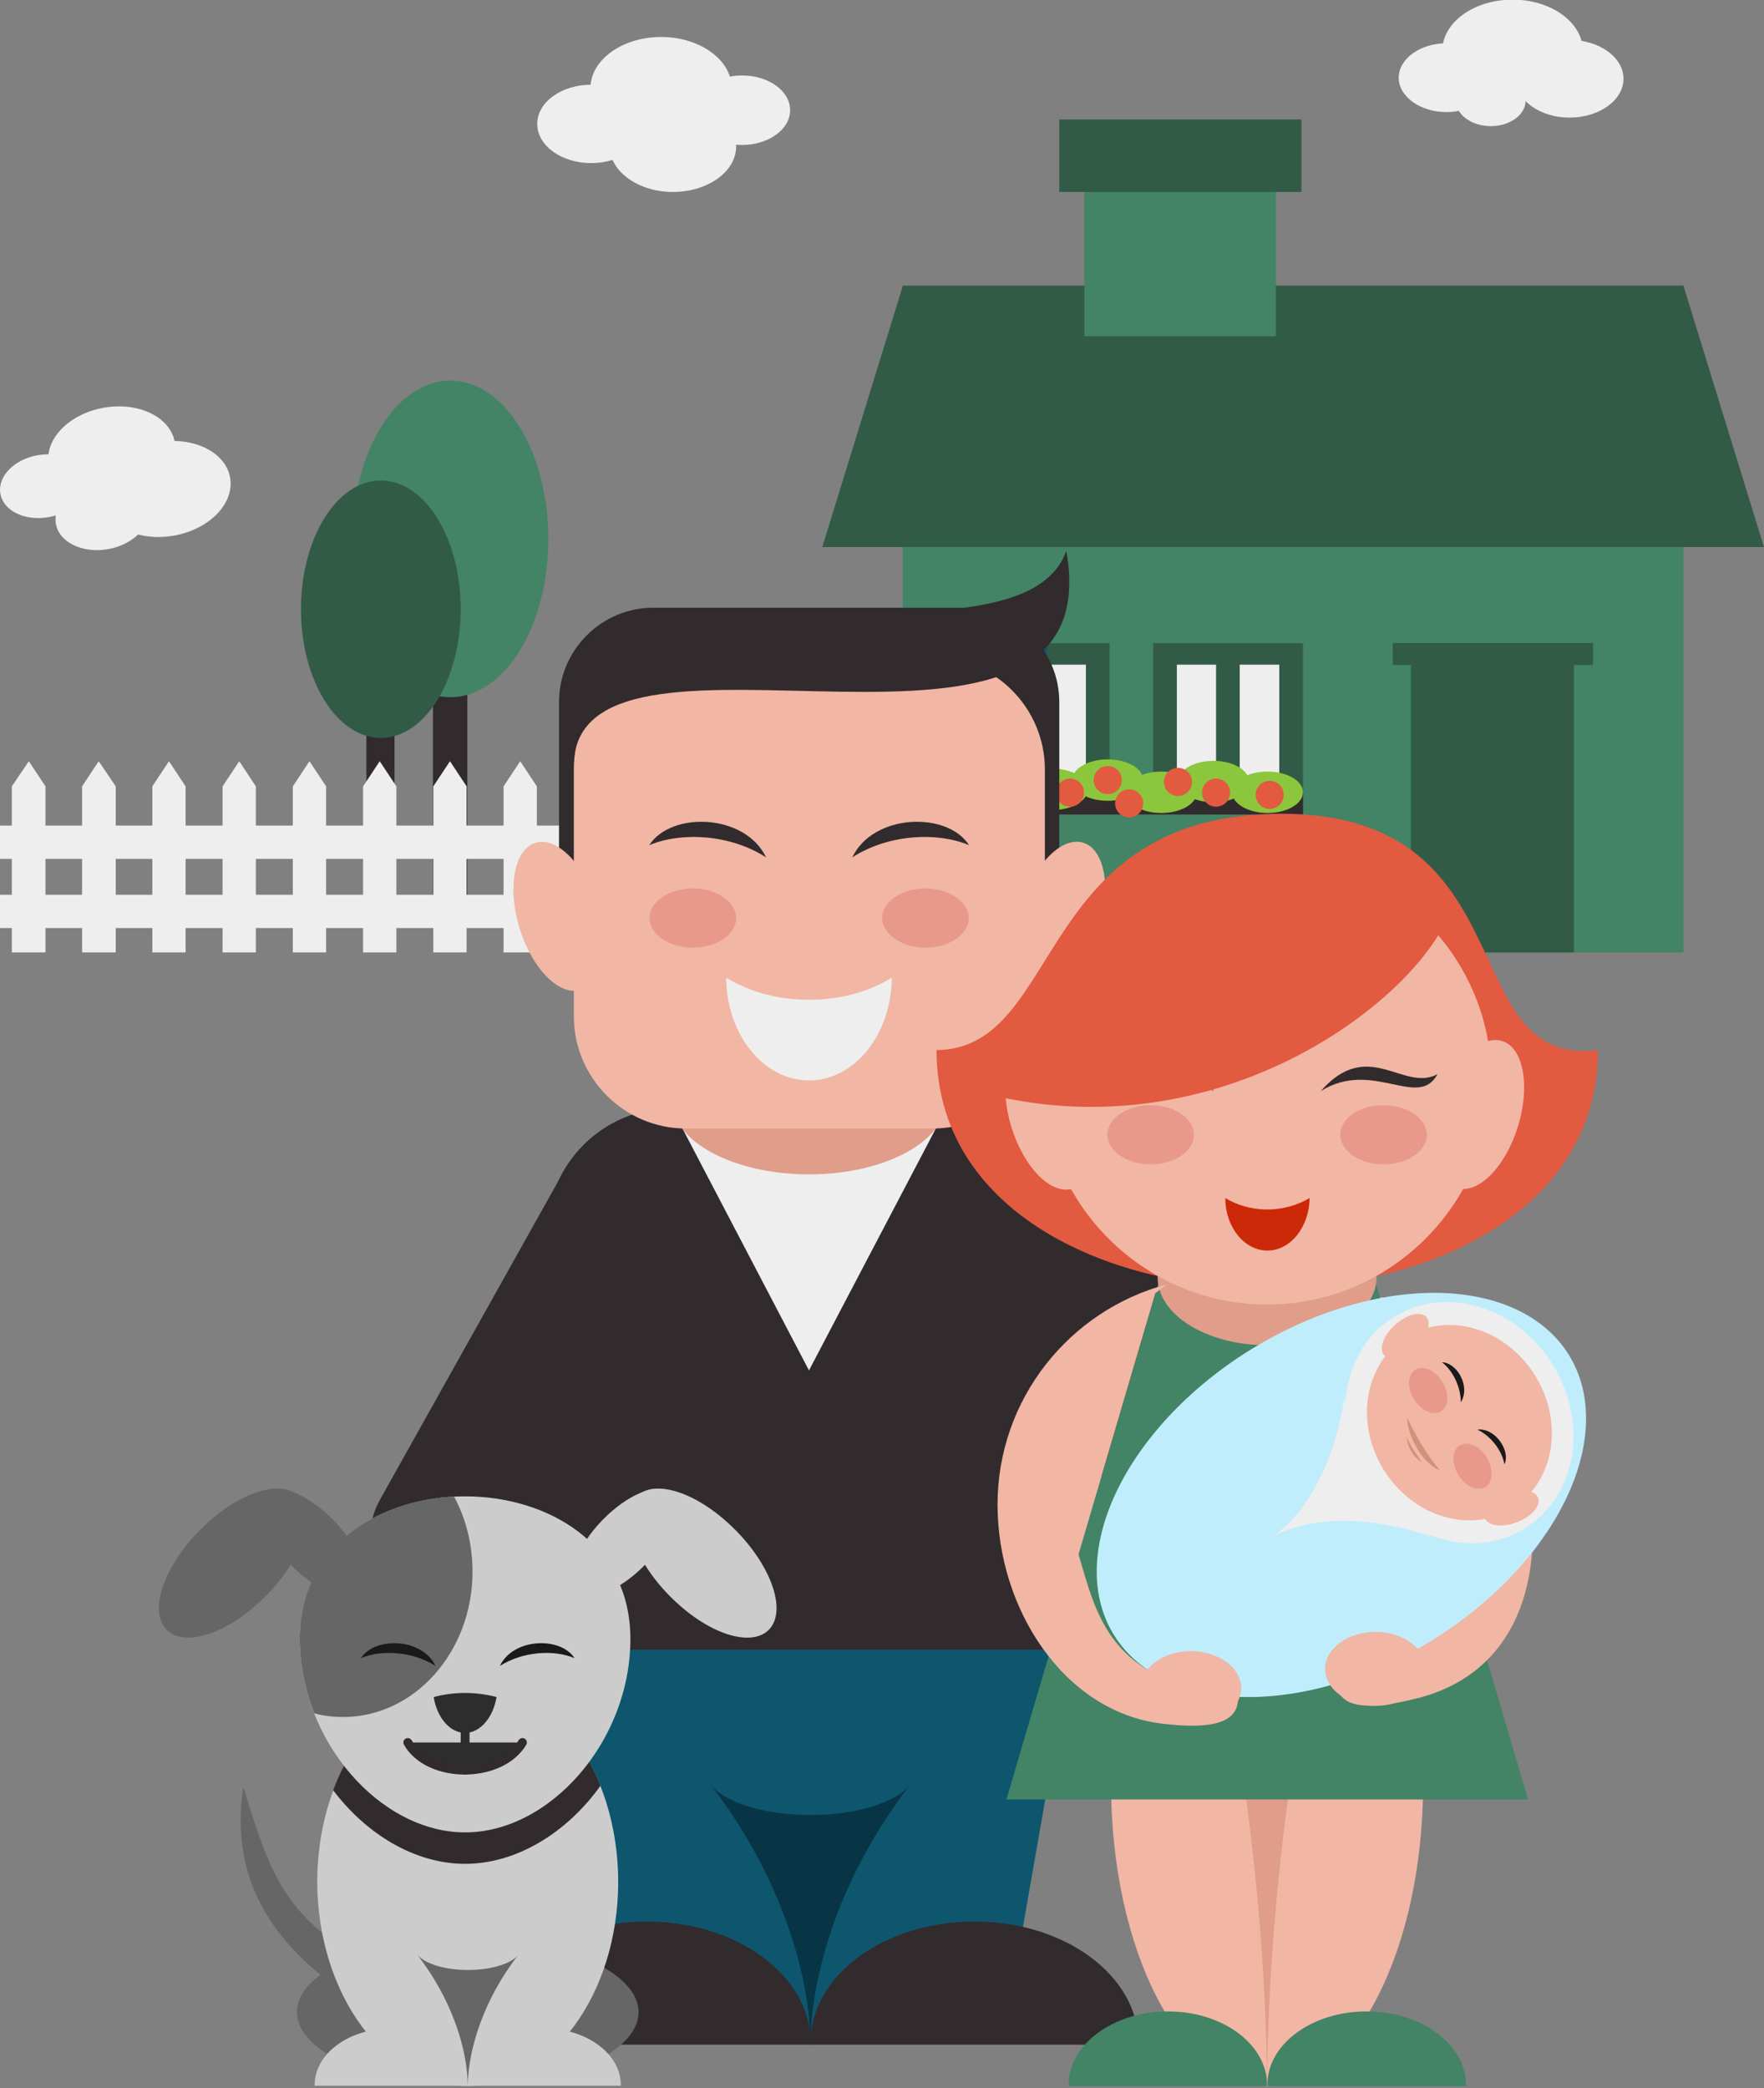 <?xml version="1.0" encoding="utf-8"?>
<!-- Generator: Adobe Illustrator 19.0.1, SVG Export Plug-In . SVG Version: 6.00 Build 0)  -->
<svg version="1.1" xmlns="http://www.w3.org/2000/svg" xmlns:xlink="http://www.w3.org/1999/xlink" x="0px" y="0px"
	 viewBox="0 0 477.1 564.5" style="enable-background:new 0 0 477.1 564.5;" xml:space="preserve">
<rect x="0" y="0" width="477.1" height="564.5" fill="#808080" stroke="none"/>
<style type="text/css">
	.st0{fill-rule:evenodd;clip-rule:evenodd;fill:#312B2E;}
	.st1{fill-rule:evenodd;clip-rule:evenodd;fill:#428465;}
	.st2{fill-rule:evenodd;clip-rule:evenodd;fill:#325B47;}
	.st3{fill-rule:evenodd;clip-rule:evenodd;fill:#EEEEEE;}
	.st4{fill-rule:evenodd;clip-rule:evenodd;fill:#0E566E;}
	.st5{fill-rule:evenodd;clip-rule:evenodd;fill:#8CC63C;}
	.st6{fill-rule:evenodd;clip-rule:evenodd;fill:#E25A40;}
	.st7{fill-rule:evenodd;clip-rule:evenodd;fill:#86DBF7;}
	.st8{fill:#FFFFFF;}
	.st9{fill-rule:evenodd;clip-rule:evenodd;fill:#E09D89;}
	.st10{fill-rule:evenodd;clip-rule:evenodd;fill:#F1B6A4;}
	.st11{fill-rule:evenodd;clip-rule:evenodd;fill:#E8998B;}
	.st12{fill-rule:evenodd;clip-rule:evenodd;fill:#1A1A1A;}
	.st13{fill-rule:evenodd;clip-rule:evenodd;fill:#CC2908;}
	.st14{fill-rule:evenodd;clip-rule:evenodd;fill:#666666;}
	.st15{fill-rule:evenodd;clip-rule:evenodd;fill:#CCCCCC;}
	
		.st16{fill-rule:evenodd;clip-rule:evenodd;fill:#2D2D2D;stroke:#312B2E;stroke-width:2.4;stroke-linecap:round;stroke-linejoin:round;stroke-miterlimit:22.926;}
	.st17{fill-rule:evenodd;clip-rule:evenodd;fill:#2D2D2D;}
	.st18{fill-rule:evenodd;clip-rule:evenodd;fill:#073545;}
	.st19{fill-rule:evenodd;clip-rule:evenodd;fill:#C0EDFC;}
	.st20{fill-rule:evenodd;clip-rule:evenodd;fill:#D1917D;}
</style>
<g id="Background">
</g>
<g id="Objects">
	<g>
		<path class="st0" d="M126.4,176h-9.3v70.3c3.3,2.4,6.4,2.6,9.3,0V176z"/>
		<ellipse class="st1" cx="121.8" cy="145.7" rx="26.5" ry="42.8"/>
	</g>
	<g>
		<path class="st0" d="M106.7,189.4h-7.6v57.3c2.7,1.9,5.2,2.1,7.6,0V189.4z"/>
		<ellipse class="st2" cx="103" cy="164.7" rx="21.6" ry="34.8"/>
	</g>
	<g>
		<rect x="244.2" y="130.7" class="st1" width="211.1" height="126.8"/>
		<polygon class="st2" points="455.3,77.2 244.2,77.2 222.4,147.9 477.1,147.9 		"/>
		<rect x="311.9" y="173.9" class="st2" width="40.5" height="46.2"/>
		<rect x="318.3" y="179.7" class="st3" width="27.7" height="34.5"/>
		<rect x="328.9" y="173.9" class="st2" width="6.4" height="46.2"/>
		<rect x="259.6" y="173.9" class="st2" width="40.5" height="46.2"/>
		<rect x="266" y="179.7" class="st3" width="27.7" height="34.5"/>
		<rect x="276.7" y="173.9" class="st4" width="6.4" height="46.2"/>
		<rect x="258.4" y="214.3" class="st0" width="94" height="5.9"/>
		<path class="st5" d="M314.1,219.8c5.3,0,9.6-2.5,9.6-5.6c0-3.1-4.3-5.6-9.6-5.6c-5.3,0-9.6,2.5-9.6,5.6
			C304.5,217.3,308.8,219.8,314.1,219.8z"/>
		<path class="st5" d="M328.2,216.9c5.3,0,9.6-2.5,9.6-5.6c0-3.1-4.3-5.6-9.6-5.6c-5.3,0-9.6,2.5-9.6,5.6
			C318.6,214.4,322.9,216.9,328.2,216.9z"/>
		<path class="st5" d="M342.8,219.8c5.3,0,9.6-2.5,9.6-5.6c0-3.1-4.3-5.6-9.6-5.6c-5.3,0-9.6,2.5-9.6,5.6
			C333.3,217.3,337.6,219.8,342.8,219.8z"/>
		<path class="st5" d="M284.6,219c5.3,0,9.6-2.5,9.6-5.6c0-3.1-4.3-5.6-9.6-5.6c-5.3,0-9.6,2.5-9.6,5.6
			C275,216.5,279.3,219,284.6,219z"/>
		<path class="st5" d="M267.9,217.4c5.3,0,9.6-2.5,9.6-5.6c0-3.1-4.3-5.6-9.6-5.6s-9.6,2.5-9.6,5.6
			C258.3,214.9,262.6,217.4,267.9,217.4z"/>
		<rect x="381.6" y="176.7" class="st2" width="44.1" height="80.8"/>
		<rect x="376.7" y="173.9" class="st4" width="54.1" height="4.9"/>
		<rect x="293.3" y="51.9" class="st1" width="51.8" height="39"/>
		<rect x="286.5" y="32.3" class="st2" width="65.5" height="19.6"/>
		<rect x="376.7" y="173.9" class="st2" width="54.1" height="5.9"/>
		<path class="st5" d="M299.6,216.5c5.3,0,9.6-2.5,9.6-5.6c0-3.1-4.3-5.6-9.6-5.6c-5.3,0-9.6,2.5-9.6,5.6
			C290,214,294.3,216.5,299.6,216.5z"/>
		<path class="st6" d="M343.4,218.7c2.1,0,3.8-1.7,3.8-3.8c0-2.1-1.7-3.8-3.8-3.8c-2.1,0-3.8,1.7-3.8,3.8
			C339.6,216.9,341.3,218.7,343.4,218.7z"/>
		<path class="st6" d="M328.9,218.1c2.1,0,3.8-1.7,3.8-3.8c0-2.1-1.7-3.8-3.8-3.8c-2.1,0-3.8,1.7-3.8,3.8
			C325.1,216.4,326.8,218.1,328.9,218.1z"/>
		<path class="st6" d="M318.6,215.2c2.1,0,3.8-1.7,3.8-3.8c0-2.1-1.7-3.8-3.8-3.8c-2.1,0-3.8,1.7-3.8,3.8
			C314.8,213.5,316.5,215.2,318.6,215.2z"/>
		<path class="st6" d="M305.4,221c2.1,0,3.8-1.7,3.8-3.8c0-2.1-1.7-3.8-3.8-3.8c-2.1,0-3.8,1.7-3.8,3.8
			C301.6,219.3,303.3,221,305.4,221z"/>
		<path class="st6" d="M299.6,214.7c2.1,0,3.8-1.7,3.8-3.8c0-2.1-1.7-3.8-3.8-3.8c-2.1,0-3.8,1.7-3.8,3.8
			C295.8,213,297.5,214.7,299.6,214.7z"/>
		<path class="st6" d="M289.4,218.1c2.1,0,3.8-1.7,3.8-3.8c0-2.1-1.7-3.8-3.8-3.8c-2.1,0-3.8,1.7-3.8,3.8
			C285.6,216.4,287.3,218.1,289.4,218.1z"/>
		<path class="st6" d="M278.8,221.7c2.1,0,3.8-1.7,3.8-3.8c0-2.1-1.7-3.8-3.8-3.8c-2.1,0-3.8,1.7-3.8,3.8
			C275,220,276.7,221.7,278.8,221.7z"/>
		<path class="st6" d="M267.9,215.6c2.1,0,3.8-1.7,3.8-3.8c0-2.1-1.7-3.8-3.8-3.8c-2.1,0-3.8,1.7-3.8,3.8
			C264.1,213.9,265.8,215.6,267.9,215.6z"/>
	</g>
	<g>
		<polygon class="st3" points="69.2,257.5 60.2,257.5 60.2,212.6 64.7,205.8 69.2,212.6 		"/>
		<polygon class="st3" points="50.2,257.5 41.2,257.5 41.2,212.6 45.7,205.8 50.2,212.6 		"/>
		<polygon class="st3" points="31.3,257.5 22.2,257.5 22.2,212.6 26.7,205.8 31.3,212.6 		"/>
		<polygon class="st3" points="12.3,257.5 3.2,257.5 3.2,212.6 7.8,205.8 12.3,212.6 		"/>
		<polygon class="st3" points="126.2,257.5 117.2,257.5 117.2,212.6 121.7,205.8 126.2,212.6 		"/>
		<polygon class="st3" points="107.2,257.5 98.2,257.5 98.2,212.6 102.7,205.8 107.2,212.6 		"/>
		<polygon class="st3" points="88.2,257.5 79.2,257.5 79.2,212.6 83.7,205.8 88.2,212.6 		"/>
		<polygon class="st7" points="183.2,257.5 174.2,257.5 174.2,212.6 178.7,205.8 183.2,212.6 		"/>
		<polygon class="st7" points="164.2,257.5 155.2,257.5 155.2,212.6 159.7,205.8 164.2,212.6 		"/>
		<polygon class="st3" points="145.2,257.5 136.2,257.5 136.2,212.6 140.7,205.8 145.2,212.6 		"/>
		<polygon class="st7" points="240.2,257.5 231.2,257.5 231.2,212.6 235.7,205.8 240.2,212.6 		"/>
		<polygon class="st7" points="221.2,257.5 212.2,257.5 212.2,212.6 216.7,205.8 221.2,212.6 		"/>
		<polygon class="st7" points="202.2,257.5 193.2,257.5 193.2,212.6 197.7,205.8 202.2,212.6 		"/>
		<g>
			<rect x="0" y="241.9" class="st3" width="245.9" height="9"/>
			<rect x="0" y="223.2" class="st3" width="245.9" height="9"/>
		</g>
	</g>
	<g>
		<path class="st8" d="M122.4,628.1v-0.3c-0.3,0.4-0.7,0.7-1,1c-0.3,0.3-0.7,0.4-1.1,0.6c-0.2,0.1-0.3,0.1-0.5,0.1v-1.9
			c0.5,0,0.9-0.1,1.2-0.4c0.4-0.2,0.7-0.6,0.9-1.1c0.2-0.5,0.3-1.1,0.3-1.8c0-0.7-0.1-1.3-0.3-1.8c-0.2-0.5-0.5-0.9-0.9-1.1
			c-0.4-0.3-0.8-0.4-1.2-0.4v-1.9c0.4,0.1,0.8,0.2,1.1,0.3c0.5,0.3,1,0.7,1.5,1.2v-3.8c0-0.5,0.1-0.9,0.3-1.2
			c0.2-0.3,0.5-0.4,0.9-0.4c0.4,0,0.7,0.1,0.9,0.4c0.2,0.3,0.3,0.6,0.3,1.1v11.4c0,0.5-0.1,0.9-0.3,1.1c-0.2,0.2-0.5,0.4-0.9,0.4
			c-0.4,0-0.6-0.1-0.9-0.4C122.5,628.9,122.4,628.6,122.4,628.1z M119.7,629.5c-0.3,0-0.5,0.1-0.8,0.1c-0.6,0-1.2-0.1-1.7-0.4
			c-0.5-0.3-1-0.6-1.4-1.1c-0.4-0.5-0.7-1.1-0.9-1.7c-0.2-0.7-0.3-1.4-0.3-2.1c0-1.6,0.4-2.9,1.2-3.8c0.8-0.9,1.8-1.4,3.1-1.4
			c0.3,0,0.5,0,0.8,0.1v1.9h0c-0.5,0-0.9,0.1-1.3,0.4c-0.4,0.3-0.7,0.7-0.9,1.2c-0.2,0.5-0.3,1.1-0.3,1.8l0,0c0,0.7,0.1,1.3,0.3,1.8
			c0.2,0.5,0.5,0.9,0.9,1.1c0.4,0.3,0.8,0.4,1.2,0.4h0V629.5z"/>
		<path class="st8" d="M133.8,624.9h-2.7v-1.5h2.4c-0.1-0.9-0.3-1.5-0.7-2c-0.4-0.4-1-0.7-1.6-0.7V619h0.1c1,0,1.9,0.2,2.6,0.6
			c0.7,0.4,1.3,1,1.6,1.7c0.4,0.7,0.5,1.4,0.5,2.1c0,0.7-0.2,1.1-0.6,1.3C135,624.8,134.5,624.9,133.8,624.9L133.8,624.9z
			 M131.1,627.8c0.1,0,0.1,0,0.2,0c0.3,0,0.6,0,0.9-0.1c0.3-0.1,0.5-0.2,0.7-0.3c0.2-0.2,0.5-0.3,0.7-0.5c0.2-0.2,0.5-0.4,0.8-0.7
			c0.1-0.1,0.3-0.2,0.6-0.2c0.3,0,0.5,0.1,0.6,0.2c0.2,0.1,0.2,0.4,0.2,0.6c0,0.2-0.1,0.5-0.3,0.8c-0.2,0.3-0.5,0.6-0.8,0.9
			c-0.4,0.3-0.8,0.5-1.4,0.7c-0.6,0.2-1.2,0.3-1.9,0.3c-0.1,0-0.2,0-0.3,0V627.8z M131.1,624.9h-2.4c0,0.6,0.1,1.1,0.4,1.6
			c0.2,0.5,0.5,0.8,0.9,1c0.3,0.2,0.7,0.3,1.1,0.3v1.7c-1.5-0.1-2.7-0.5-3.6-1.4c-0.9-0.9-1.4-2.2-1.4-3.9c0-0.8,0.1-1.5,0.3-2.1
			c0.2-0.7,0.6-1.2,1-1.7c0.4-0.5,1-0.8,1.6-1.1c0.6-0.2,1.3-0.4,2-0.4v1.8h0c-0.6,0-1.2,0.2-1.6,0.7c-0.4,0.4-0.7,1.1-0.8,2l0,0
			h2.4V624.9z"/>
		<path class="st8" d="M145.6,626.2c0,0.7-0.2,1.3-0.5,1.8c-0.3,0.5-0.9,0.9-1.5,1.2c-0.7,0.3-1.5,0.4-2.5,0.4
			c-0.9,0-1.7-0.1-2.4-0.4c-0.7-0.3-1.2-0.6-1.5-1.1c-0.3-0.4-0.5-0.9-0.5-1.3c0-0.3,0.1-0.5,0.3-0.7c0.2-0.2,0.5-0.3,0.8-0.3
			c0.3,0,0.5,0.1,0.6,0.2c0.1,0.1,0.3,0.3,0.4,0.6c0.3,0.5,0.6,0.8,1,1c0.4,0.2,0.9,0.3,1.5,0.3c0.5,0,0.9-0.1,1.3-0.3
			c0.3-0.2,0.5-0.5,0.5-0.8c0-0.5-0.2-0.8-0.5-1c-0.3-0.2-0.9-0.4-1.7-0.6c-0.9-0.2-1.6-0.5-2.2-0.7c-0.6-0.2-1-0.6-1.3-1
			c-0.3-0.4-0.5-0.9-0.5-1.5c0-0.5,0.2-1,0.5-1.5c0.3-0.5,0.8-0.8,1.4-1.1c0.6-0.3,1.3-0.4,2.2-0.4c0.7,0,1.3,0.1,1.8,0.2
			c0.5,0.1,1,0.3,1.3,0.6c0.4,0.2,0.6,0.5,0.8,0.8c0.2,0.3,0.3,0.6,0.3,0.8c0,0.3-0.1,0.5-0.3,0.7c-0.2,0.2-0.5,0.3-0.9,0.3
			c-0.3,0-0.5-0.1-0.7-0.2c-0.2-0.2-0.4-0.4-0.6-0.7c-0.2-0.3-0.4-0.5-0.7-0.6c-0.3-0.2-0.6-0.2-1.1-0.2c-0.5,0-0.9,0.1-1.2,0.3
			c-0.3,0.2-0.5,0.4-0.5,0.7c0,0.3,0.1,0.5,0.3,0.7c0.2,0.2,0.5,0.3,0.9,0.4c0.4,0.1,0.9,0.3,1.6,0.4c0.8,0.2,1.5,0.4,2,0.7
			c0.5,0.3,0.9,0.6,1.2,1C145.5,625.3,145.6,625.7,145.6,626.2z"/>
		<path class="st8" d="M148.3,617.8c-0.4,0-0.7-0.1-0.9-0.3c-0.3-0.2-0.4-0.5-0.4-0.9c0-0.4,0.1-0.7,0.4-0.9
			c0.3-0.2,0.6-0.4,0.9-0.4c0.3,0,0.6,0.1,0.9,0.3c0.3,0.2,0.4,0.5,0.4,0.9c0,0.4-0.1,0.7-0.4,0.9
			C148.9,617.7,148.6,617.8,148.3,617.8L148.3,617.8z M149.5,620.5L149.5,620.5v7.5c0,0.5-0.1,0.9-0.4,1.2c-0.2,0.3-0.6,0.4-0.9,0.4
			c-0.4,0-0.7-0.1-0.9-0.4c-0.2-0.3-0.4-0.7-0.4-1.2v-7.4c0-0.5,0.1-0.9,0.4-1.2c0.2-0.3,0.5-0.4,0.9-0.4c0.4,0,0.7,0.1,0.9,0.4
			C149.4,619.7,149.5,620,149.5,620.5z"/>
		<path class="st8" d="M160.9,620.9v7.5c0,0.9-0.1,1.6-0.3,2.2c-0.2,0.6-0.5,1.1-0.9,1.5c-0.4,0.4-0.9,0.7-1.6,0.9
			c-0.6,0.2-1.4,0.3-2.3,0.3v-1.8c0.6,0,1-0.1,1.3-0.3c0.4-0.2,0.6-0.4,0.8-0.8c0.1-0.3,0.2-0.7,0.3-1.1c0-0.4,0-1,0.1-1.8
			c-0.4,0.6-0.9,1-1.4,1.3c-0.3,0.2-0.7,0.3-1.1,0.4v-1.9c0.4,0,0.8-0.1,1.2-0.3c0.4-0.2,0.7-0.6,0.9-1c0.2-0.5,0.4-1,0.4-1.7
			c0-1.1-0.2-1.9-0.7-2.5c-0.5-0.6-1.1-0.9-1.8-0.9v-1.9c0.4,0.1,0.8,0.2,1.1,0.4c0.5,0.3,1,0.7,1.5,1.3v-0.4c0-0.5,0.1-0.8,0.3-1
			c0.2-0.2,0.5-0.4,0.9-0.4c0.5,0,0.8,0.2,1,0.5C160.8,619.8,160.9,620.3,160.9,620.9z M155.9,633.4l-0.2,0c-0.9,0-1.7-0.1-2.4-0.4
			c-0.7-0.3-1.2-0.6-1.6-1c-0.4-0.4-0.6-0.8-0.6-1.2c0-0.3,0.1-0.6,0.3-0.8c0.2-0.2,0.5-0.3,0.8-0.3c0.4,0,0.7,0.2,1,0.5
			c0.1,0.2,0.3,0.3,0.4,0.5c0.1,0.2,0.3,0.3,0.5,0.4c0.2,0.1,0.4,0.2,0.7,0.3c0.3,0.1,0.5,0.1,0.9,0.1c0.1,0,0.1,0,0.2,0V633.4
			L155.9,633.4z M155.9,629.3c-0.3,0-0.5,0.1-0.8,0.1c-0.9,0-1.6-0.2-2.3-0.7c-0.6-0.4-1.1-1.1-1.5-1.9c-0.3-0.8-0.5-1.7-0.5-2.8
			c0-0.8,0.1-1.5,0.3-2.1c0.2-0.6,0.5-1.2,0.9-1.6c0.4-0.4,0.8-0.8,1.4-1c0.5-0.2,1.1-0.3,1.7-0.3c0.3,0,0.6,0,0.8,0.1v1.9l0,0
			c-0.7,0-1.3,0.3-1.8,0.8c-0.4,0.6-0.7,1.4-0.7,2.4l0,0c0,1.1,0.2,1.8,0.7,2.4c0.5,0.5,1.1,0.8,1.8,0.8h0V629.3z"/>
		<path class="st8" d="M165,620.5v0.3c0.5-0.6,1-1,1.5-1.3c0.5-0.3,1.2-0.4,1.9-0.4c0.7,0,1.3,0.1,1.8,0.4c0.5,0.3,0.9,0.7,1.2,1.3
			c0.2,0.3,0.3,0.7,0.3,1c0.1,0.4,0.1,0.8,0.1,1.4v4.8c0,0.5-0.1,0.9-0.4,1.2c-0.2,0.3-0.5,0.4-0.9,0.4c-0.4,0-0.7-0.1-0.9-0.4
			c-0.2-0.3-0.4-0.7-0.4-1.2v-4.3c0-0.9-0.1-1.5-0.4-2c-0.2-0.5-0.7-0.7-1.4-0.7c-0.5,0-0.9,0.1-1.3,0.4c-0.4,0.3-0.7,0.7-0.8,1.1
			c-0.1,0.4-0.2,1.1-0.2,2.2v3.3c0,0.5-0.1,0.9-0.4,1.2c-0.2,0.3-0.6,0.4-0.9,0.4c-0.4,0-0.7-0.1-0.9-0.4c-0.2-0.3-0.4-0.7-0.4-1.2
			v-7.5c0-0.5,0.1-0.9,0.3-1.1c0.2-0.2,0.5-0.4,0.9-0.4c0.2,0,0.4,0.1,0.6,0.2c0.2,0.1,0.3,0.3,0.4,0.5
			C165,619.9,165,620.1,165,620.5z"/>
		<path class="st8" d="M180.8,624.9h-2.7v-1.5h2.4c-0.1-0.9-0.3-1.5-0.7-2c-0.4-0.4-1-0.7-1.6-0.7V619h0.1c1,0,1.9,0.2,2.6,0.6
			c0.7,0.4,1.3,1,1.6,1.7c0.4,0.7,0.5,1.4,0.5,2.1c0,0.7-0.2,1.1-0.6,1.3C182,624.8,181.5,624.9,180.8,624.9L180.8,624.9z
			 M178.1,627.8c0.1,0,0.1,0,0.2,0c0.3,0,0.6,0,0.9-0.1c0.3-0.1,0.5-0.2,0.7-0.3c0.2-0.2,0.5-0.3,0.7-0.5c0.2-0.2,0.5-0.4,0.8-0.7
			c0.1-0.1,0.3-0.2,0.6-0.2c0.3,0,0.5,0.1,0.6,0.2c0.2,0.1,0.2,0.4,0.2,0.6c0,0.2-0.1,0.5-0.3,0.8c-0.2,0.3-0.5,0.6-0.8,0.9
			c-0.4,0.3-0.8,0.5-1.4,0.7c-0.6,0.2-1.2,0.3-1.9,0.3c-0.1,0-0.2,0-0.3,0V627.8z M178.1,624.9h-2.4c0,0.6,0.1,1.1,0.4,1.6
			c0.2,0.5,0.5,0.8,0.9,1c0.3,0.2,0.7,0.3,1.1,0.3v1.7c-1.5-0.1-2.7-0.5-3.6-1.4c-0.9-0.9-1.4-2.2-1.4-3.9c0-0.8,0.1-1.5,0.3-2.1
			c0.2-0.7,0.6-1.2,1-1.7c0.4-0.5,1-0.8,1.6-1.1c0.6-0.2,1.3-0.4,2-0.4v1.8h0c-0.6,0-1.2,0.2-1.6,0.7c-0.4,0.4-0.7,1.1-0.8,2l0,0
			h2.4V624.9z"/>
		<path class="st8" d="M191.4,628.1v-0.3c-0.3,0.4-0.7,0.7-1,1c-0.3,0.3-0.7,0.4-1.1,0.6c-0.2,0.1-0.3,0.1-0.5,0.1v-1.9
			c0.5,0,0.9-0.1,1.2-0.4c0.4-0.2,0.7-0.6,0.9-1.1c0.2-0.5,0.3-1.1,0.3-1.8c0-0.7-0.1-1.3-0.3-1.8c-0.2-0.5-0.5-0.9-0.9-1.1
			c-0.4-0.3-0.8-0.4-1.2-0.4v-1.9c0.4,0.1,0.8,0.2,1.1,0.3c0.5,0.3,1,0.7,1.5,1.2v-3.8c0-0.5,0.1-0.9,0.3-1.2
			c0.2-0.3,0.5-0.4,0.9-0.4c0.4,0,0.7,0.1,0.9,0.4c0.2,0.3,0.3,0.6,0.3,1.1v11.4c0,0.5-0.1,0.9-0.3,1.1c-0.2,0.2-0.5,0.4-0.9,0.4
			c-0.4,0-0.6-0.1-0.9-0.4C191.5,628.9,191.4,628.6,191.4,628.1z M188.7,629.5c-0.3,0-0.5,0.1-0.8,0.1c-0.6,0-1.2-0.1-1.7-0.4
			c-0.5-0.3-1-0.6-1.4-1.1c-0.4-0.5-0.7-1.1-0.9-1.7c-0.2-0.7-0.3-1.4-0.3-2.1c0-1.6,0.4-2.9,1.2-3.8c0.8-0.9,1.8-1.4,3.1-1.4
			c0.3,0,0.5,0,0.8,0.1v1.9h0c-0.5,0-0.9,0.1-1.3,0.4c-0.4,0.3-0.7,0.7-0.9,1.2c-0.2,0.5-0.3,1.1-0.3,1.8l0,0c0,0.7,0.1,1.3,0.3,1.8
			c0.2,0.5,0.5,0.9,0.9,1.1c0.4,0.3,0.8,0.4,1.2,0.4h0V629.5z"/>
		<path class="st8" d="M204.6,619.1c0.2,0,0.5-0.1,0.8-0.1c0.9,0,1.6,0.2,2.3,0.6c0.6,0.4,1.2,1,1.5,1.8c0.4,0.8,0.5,1.7,0.5,2.8
			c0,0.8-0.1,1.5-0.3,2.2c-0.2,0.7-0.5,1.2-0.9,1.7c-0.4,0.5-0.8,0.9-1.4,1.1c-0.5,0.3-1.1,0.4-1.8,0.4c-0.3,0-0.5,0-0.7-0.1v-1.9
			h0.1c0.7,0,1.2-0.3,1.7-0.8c0.5-0.6,0.7-1.4,0.7-2.4c0-0.7-0.1-1.3-0.3-1.8c-0.2-0.5-0.5-0.9-0.8-1.1c-0.4-0.3-0.8-0.4-1.3-0.4
			l-0.1,0V619.1z M202,616.6v4c0.5-0.5,1-0.9,1.5-1.2c0.3-0.2,0.7-0.3,1.1-0.3v1.9c-0.5,0-0.9,0.2-1.2,0.4c-0.4,0.3-0.7,0.7-0.9,1.2
			c-0.2,0.5-0.3,1.1-0.3,1.8l0,0c0,1,0.2,1.8,0.7,2.4c0.5,0.5,1,0.8,1.8,0.8v1.9c-0.1,0-0.3-0.1-0.4-0.1c-0.4-0.1-0.7-0.2-0.9-0.4
			c-0.2-0.2-0.5-0.3-0.6-0.5c-0.2-0.2-0.4-0.4-0.7-0.7v0.3c0,0.5-0.1,0.9-0.4,1.1c-0.2,0.3-0.5,0.4-0.9,0.4c-0.4,0-0.7-0.1-0.9-0.4
			c-0.2-0.3-0.3-0.6-0.3-1.1v-11.3c0-0.5,0.1-0.9,0.3-1.2c0.2-0.3,0.5-0.4,0.9-0.4c0.4,0,0.7,0.1,0.9,0.4
			C201.9,615.8,202,616.2,202,616.6z"/>
		<path class="st8" d="M213,629.9l0.2-0.6l-3.2-8c-0.2-0.5-0.3-0.8-0.3-1c0-0.2,0.1-0.4,0.2-0.6c0.1-0.2,0.3-0.3,0.5-0.5
			c0.2-0.1,0.4-0.2,0.6-0.2c0.4,0,0.7,0.1,0.8,0.4c0.2,0.2,0.4,0.6,0.5,1l2.2,6.4l2.1-5.9c0.2-0.5,0.3-0.9,0.4-1.1
			c0.1-0.3,0.3-0.5,0.4-0.5c0.1-0.1,0.4-0.1,0.6-0.1c0.2,0,0.4,0.1,0.6,0.2c0.2,0.1,0.3,0.2,0.4,0.4c0.1,0.2,0.1,0.4,0.1,0.6
			c0,0.1-0.1,0.3-0.1,0.5c-0.1,0.2-0.1,0.4-0.2,0.7l-3.4,8.9c-0.3,0.8-0.6,1.4-0.9,1.8c-0.3,0.4-0.6,0.8-1.1,1
			c-0.5,0.2-1.1,0.4-1.9,0.4c-0.8,0-1.3-0.1-1.7-0.2c-0.4-0.2-0.6-0.5-0.6-0.9c0-0.3,0.1-0.5,0.3-0.7c0.2-0.2,0.4-0.2,0.8-0.2
			c0.1,0,0.3,0,0.4,0.1c0.2,0,0.3,0.1,0.4,0.1c0.3,0,0.5,0,0.7-0.1s0.3-0.2,0.5-0.5C212.7,630.6,212.8,630.3,213,629.9z"/>
		<path class="st8" d="M250.6,619.2h0.6v-0.8c0-0.8,0.1-1.5,0.3-1.9c0.2-0.5,0.6-0.8,1-1c0.5-0.2,1.2-0.3,2-0.3
			c1.5,0,2.3,0.4,2.3,1.1c0,0.2-0.1,0.4-0.2,0.6c-0.2,0.2-0.3,0.3-0.6,0.3c-0.1,0-0.3,0-0.5-0.1c-0.2,0-0.5-0.1-0.6-0.1
			c-0.5,0-0.8,0.1-0.9,0.4c-0.1,0.3-0.2,0.7-0.2,1.2v0.6h0.6c1,0,1.5,0.3,1.5,0.9c0,0.4-0.1,0.7-0.4,0.8c-0.3,0.1-0.6,0.2-1.1,0.2
			h-0.6v6.9c0,0.5-0.1,0.9-0.4,1.2c-0.2,0.3-0.6,0.4-0.9,0.4c-0.4,0-0.7-0.1-0.9-0.4c-0.2-0.3-0.4-0.7-0.4-1.2v-6.9h-0.7
			c-0.4,0-0.7-0.1-0.9-0.3c-0.2-0.2-0.3-0.4-0.3-0.7C249.3,619.6,249.7,619.2,250.6,619.2z"/>
		<path class="st8" d="M259.1,625.8v2.2c0,0.5-0.1,0.9-0.4,1.2c-0.2,0.3-0.6,0.4-0.9,0.4c-0.4,0-0.7-0.1-0.9-0.4
			c-0.2-0.3-0.4-0.7-0.4-1.2v-7.2c0-1.2,0.4-1.8,1.3-1.8c0.4,0,0.7,0.1,0.9,0.4c0.2,0.3,0.3,0.7,0.3,1.2c0.3-0.5,0.6-0.9,0.9-1.2
			c0.3-0.3,0.8-0.4,1.3-0.4c0.5,0,1.1,0.1,1.6,0.4c0.5,0.3,0.8,0.6,0.8,1.1c0,0.3-0.1,0.6-0.3,0.8c-0.2,0.2-0.5,0.3-0.7,0.3
			c-0.1,0-0.3-0.1-0.7-0.2c-0.4-0.1-0.7-0.2-1-0.2c-0.4,0-0.7,0.1-0.9,0.3c-0.2,0.2-0.4,0.5-0.6,0.9c-0.1,0.4-0.2,0.9-0.3,1.4
			C259.1,624.4,259.1,625,259.1,625.8z"/>
		<path class="st8" d="M271,624.9h-2.7v-1.5h2.4c-0.1-0.9-0.3-1.5-0.7-2c-0.4-0.4-1-0.7-1.6-0.7V619h0.1c1,0,1.9,0.2,2.6,0.6
			c0.7,0.4,1.3,1,1.6,1.7c0.4,0.7,0.5,1.4,0.5,2.1c0,0.7-0.2,1.1-0.6,1.3C272.2,624.8,271.7,624.9,271,624.9L271,624.9z
			 M268.3,627.8c0.1,0,0.1,0,0.2,0c0.3,0,0.6,0,0.8-0.1c0.3-0.1,0.5-0.2,0.7-0.3c0.2-0.2,0.5-0.3,0.7-0.5c0.2-0.2,0.5-0.4,0.8-0.7
			c0.1-0.1,0.3-0.2,0.6-0.2c0.3,0,0.5,0.1,0.6,0.2c0.2,0.1,0.2,0.4,0.2,0.6c0,0.2-0.1,0.5-0.3,0.8c-0.2,0.3-0.5,0.6-0.8,0.9
			c-0.4,0.3-0.8,0.5-1.4,0.7c-0.6,0.2-1.2,0.3-1.9,0.3c-0.1,0-0.2,0-0.3,0V627.8z M268.3,624.9h-2.3c0,0.6,0.1,1.1,0.4,1.6
			c0.2,0.4,0.5,0.8,0.9,1c0.3,0.2,0.7,0.3,1.1,0.3v1.7c-1.5-0.1-2.7-0.5-3.6-1.4c-0.9-1-1.4-2.2-1.4-3.9c0-0.8,0.1-1.5,0.3-2.1
			c0.2-0.7,0.6-1.2,1-1.7c0.4-0.5,1-0.8,1.6-1.1c0.6-0.2,1.3-0.4,2-0.4v1.8h0c-0.6,0-1.2,0.2-1.6,0.7c-0.4,0.4-0.7,1.1-0.8,2l0,0
			h2.3V624.9z"/>
		<path class="st8" d="M281.8,624.9H279v-1.5h2.3c-0.1-0.9-0.3-1.5-0.7-2c-0.4-0.4-1-0.7-1.6-0.7V619h0.1c1,0,1.9,0.2,2.6,0.6
			c0.7,0.4,1.3,1,1.6,1.7c0.4,0.7,0.5,1.4,0.5,2.1c0,0.7-0.2,1.1-0.6,1.3C283,624.8,282.4,624.9,281.8,624.9L281.8,624.9z
			 M279,627.8c0.1,0,0.1,0,0.2,0c0.3,0,0.6,0,0.8-0.1c0.3-0.1,0.5-0.2,0.8-0.3c0.2-0.2,0.5-0.3,0.7-0.5c0.2-0.2,0.5-0.4,0.8-0.7
			c0.1-0.1,0.3-0.2,0.6-0.2c0.3,0,0.5,0.1,0.7,0.2c0.2,0.1,0.2,0.4,0.2,0.6c0,0.2-0.1,0.5-0.3,0.8c-0.2,0.3-0.5,0.6-0.8,0.9
			c-0.4,0.3-0.8,0.5-1.4,0.7c-0.6,0.2-1.2,0.3-1.9,0.3c-0.1,0-0.2,0-0.3,0V627.8z M279,624.9h-2.3c0,0.6,0.1,1.1,0.4,1.6
			c0.2,0.4,0.5,0.8,0.9,1c0.3,0.2,0.7,0.3,1.1,0.3v1.7c-1.5,0-2.7-0.5-3.6-1.4c-0.9-1-1.4-2.2-1.4-3.9c0-0.8,0.1-1.5,0.3-2.1
			c0.2-0.7,0.6-1.2,1-1.7c0.4-0.5,1-0.8,1.6-1.1c0.6-0.2,1.3-0.4,2-0.4v1.8h0c-0.6,0-1.2,0.2-1.6,0.7c-0.4,0.4-0.7,1.1-0.8,2l0,0
			h2.3V624.9z"/>
		<path class="st8" d="M290.1,619.1c0.2,0,0.5-0.1,0.7-0.1c0.8,0,1.5,0.2,2.2,0.6c0.7,0.4,1.2,1,1.6,1.8c0.4,0.8,0.6,1.7,0.6,2.8
			c0,0.8-0.1,1.5-0.3,2.2c-0.2,0.7-0.5,1.2-0.9,1.7c-0.4,0.5-0.9,0.8-1.4,1c-0.5,0.2-1.1,0.4-1.7,0.4c-0.2,0-0.5,0-0.7-0.1v-2h0.1
			c0.4,0,0.8-0.1,1.2-0.4c0.4-0.3,0.7-0.6,0.9-1.1c0.2-0.5,0.3-1.1,0.3-1.8l0,0c0-0.7-0.1-1.3-0.3-1.8c-0.2-0.5-0.5-0.9-0.9-1.1
			c-0.4-0.3-0.8-0.4-1.2-0.4l-0.1,0V619.1z M287.4,620.5v0.3c0.5-0.6,1-1,1.5-1.3c0.3-0.2,0.7-0.3,1.1-0.4v1.9
			c-0.7,0-1.3,0.3-1.7,0.8c-0.5,0.6-0.7,1.4-0.7,2.5c0,1,0.2,1.8,0.7,2.4c0.5,0.6,1,0.8,1.7,0.9v2c-0.4-0.1-0.8-0.2-1.2-0.4
			c-0.5-0.3-1-0.7-1.4-1.3v3.9c0,1.1-0.4,1.7-1.2,1.7c-0.5,0-0.8-0.1-1-0.4c-0.2-0.3-0.2-0.7-0.2-1.3v-11.2c0-0.5,0.1-0.9,0.3-1.1
			c0.2-0.2,0.5-0.4,0.9-0.4c0.4,0,0.7,0.1,0.9,0.4C287.3,619.6,287.4,620,287.4,620.5z"/>
		<path class="st8" d="M297.8,617.8c-0.4,0-0.7-0.1-0.9-0.3c-0.3-0.2-0.4-0.5-0.4-0.9c0-0.4,0.1-0.7,0.4-0.9
			c0.3-0.2,0.6-0.4,0.9-0.4c0.3,0,0.6,0.1,0.9,0.3c0.3,0.2,0.4,0.5,0.4,0.9c0,0.4-0.1,0.7-0.4,0.9
			C298.4,617.7,298.1,617.8,297.8,617.8L297.8,617.8z M299,620.5L299,620.5v7.5c0,0.5-0.1,0.9-0.4,1.2c-0.3,0.3-0.6,0.4-0.9,0.4
			c-0.4,0-0.7-0.1-0.9-0.4c-0.2-0.3-0.4-0.7-0.4-1.2v-7.4c0-0.5,0.1-0.9,0.4-1.2c0.2-0.3,0.5-0.4,0.9-0.4c0.4,0,0.7,0.1,0.9,0.4
			C298.9,619.7,299,620,299,620.5z"/>
		<path class="st8" d="M307.4,628.4l-2.3-3.8l-1.4,1.3v2.1c0,0.5-0.1,0.9-0.4,1.1c-0.3,0.3-0.6,0.4-0.9,0.4c-0.4,0-0.7-0.1-0.9-0.4
			c-0.2-0.3-0.3-0.7-0.3-1.2v-11.1c0-0.6,0.1-1,0.3-1.3c0.2-0.3,0.5-0.5,1-0.5c0.4,0,0.7,0.1,0.9,0.4c0.2,0.3,0.4,0.7,0.4,1.2v6.3
			l2.9-3.1c0.4-0.4,0.6-0.6,0.8-0.8c0.2-0.1,0.4-0.2,0.7-0.2c0.3,0,0.6,0.1,0.8,0.3c0.2,0.2,0.3,0.5,0.3,0.8c0,0.4-0.4,0.9-1.1,1.5
			l-1.4,1.3l2.7,4.2c0.2,0.3,0.3,0.5,0.4,0.7c0.1,0.2,0.1,0.3,0.1,0.5c0,0.4-0.1,0.7-0.3,1c-0.2,0.2-0.5,0.4-0.9,0.4
			c-0.3,0-0.6-0.1-0.7-0.3C307.9,629.1,307.7,628.8,307.4,628.4z"/>
		<path class="st8" d="M313,629.6c-0.4,0-0.7-0.1-1-0.4c-0.3-0.3-0.4-0.6-0.4-1.1c0-0.4,0.1-0.7,0.4-1c0.3-0.3,0.6-0.4,1-0.4
			c0.4,0,0.7,0.1,1,0.4c0.3,0.3,0.4,0.6,0.4,1c0,0.5-0.1,0.8-0.4,1.1C313.7,629.4,313.4,629.6,313,629.6z"/>
		<path class="st8" d="M325.9,626.4c0,0.3-0.1,0.7-0.3,1c-0.2,0.4-0.5,0.7-0.9,1c-0.4,0.3-0.9,0.6-1.5,0.8c-0.6,0.2-1.3,0.3-2,0.3
			c-1.6,0-2.9-0.5-3.8-1.4c-0.9-0.9-1.3-2.2-1.3-3.8c0-1.1,0.2-2,0.6-2.8c0.4-0.8,1-1.4,1.8-1.9c0.8-0.4,1.7-0.7,2.8-0.7
			c0.7,0,1.3,0.1,1.9,0.3c0.6,0.2,1,0.5,1.4,0.8c0.4,0.3,0.7,0.6,0.9,1c0.2,0.4,0.3,0.7,0.3,1c0,0.3-0.1,0.6-0.3,0.8
			c-0.2,0.2-0.5,0.3-0.8,0.3c-0.2,0-0.4-0.1-0.5-0.2c-0.1-0.1-0.3-0.3-0.5-0.5c-0.3-0.5-0.6-0.8-1-1.1c-0.3-0.2-0.8-0.4-1.3-0.4
			c-0.8,0-1.4,0.3-1.9,0.9c-0.5,0.6-0.7,1.4-0.7,2.5c0,0.5,0.1,0.9,0.2,1.3c0.1,0.4,0.3,0.8,0.5,1c0.2,0.3,0.5,0.5,0.8,0.7
			c0.3,0.2,0.7,0.2,1.1,0.2c0.5,0,1-0.1,1.3-0.4c0.4-0.2,0.7-0.6,1-1.1c0.2-0.3,0.3-0.5,0.5-0.7c0.2-0.2,0.4-0.2,0.7-0.2
			c0.3,0,0.6,0.1,0.8,0.4C325.8,625.8,325.9,626.1,325.9,626.4z"/>
		<path class="st8" d="M337.1,624.3c0,0.8-0.1,1.5-0.4,2.1c-0.2,0.7-0.6,1.2-1.1,1.7c-0.5,0.5-1,0.8-1.6,1.1
			c-0.6,0.2-1.3,0.4-2.1,0.4v-1.9c0.8,0,1.4-0.3,1.9-0.9c0.5-0.6,0.7-1.4,0.7-2.5l0,0c0-1.1-0.2-1.9-0.7-2.5
			c-0.5-0.6-1.1-0.9-1.9-0.9V619c0.8,0,1.5,0.1,2.1,0.4c0.6,0.3,1.2,0.6,1.6,1.1c0.5,0.5,0.8,1,1,1.7
			C337,622.8,337.1,623.5,337.1,624.3z M332,629.6L332,629.6c-0.8,0-1.5-0.1-2.1-0.4c-0.6-0.3-1.2-0.6-1.6-1.1
			c-0.5-0.5-0.8-1-1.1-1.7c-0.2-0.6-0.4-1.4-0.4-2.1c0-0.8,0.1-1.5,0.4-2.2c0.2-0.7,0.6-1.2,1-1.7c0.5-0.5,1-0.8,1.6-1.1
			c0.6-0.3,1.3-0.4,2.1-0.4h0v1.9h0c-0.5,0-1,0.1-1.3,0.4c-0.4,0.3-0.7,0.7-0.9,1.2c-0.2,0.5-0.3,1.1-0.3,1.8c0,0.7,0.1,1.3,0.3,1.8
			c0.2,0.5,0.5,0.9,0.9,1.2c0.4,0.3,0.8,0.4,1.4,0.4h0V629.6z"/>
		<path class="st8" d="M347,624.5v3.4c0,0.5-0.1,1-0.4,1.2c-0.3,0.3-0.6,0.4-1,0.4c-0.4,0-0.7-0.1-1-0.4c-0.2-0.3-0.4-0.7-0.4-1.2
			v-4.1c0-0.7,0-1.2-0.1-1.5c0-0.4-0.2-0.7-0.4-0.9c-0.2-0.2-0.5-0.4-0.9-0.4c-0.9,0-1.4,0.3-1.7,0.9c-0.3,0.6-0.4,1.4-0.4,2.5v3.5
			c0,0.5-0.1,0.9-0.4,1.2c-0.2,0.3-0.6,0.4-1,0.4c-0.4,0-0.7-0.1-1-0.4c-0.3-0.3-0.4-0.7-0.4-1.2v-7.4c0-0.5,0.1-0.9,0.3-1.1
			c0.2-0.3,0.5-0.4,0.9-0.4c0.4,0,0.7,0.1,0.9,0.4c0.2,0.2,0.4,0.6,0.4,1v0.2c0.5-0.5,0.9-0.9,1.4-1.2c0.5-0.3,1.1-0.4,1.7-0.4
			c0.7,0,1.2,0.1,1.7,0.4c0.5,0.3,0.9,0.7,1.2,1.2c0.4-0.5,0.9-0.9,1.4-1.2c0.5-0.3,1.1-0.4,1.7-0.4c0.7,0,1.3,0.1,1.8,0.4
			c0.5,0.3,0.9,0.7,1.1,1.2c0.2,0.5,0.3,1.2,0.3,2.2v5.1c0,0.5-0.1,1-0.4,1.2c-0.2,0.3-0.6,0.4-1,0.4c-0.4,0-0.7-0.1-1-0.4
			c-0.3-0.3-0.4-0.7-0.4-1.2v-4.4c0-0.6,0-1-0.1-1.3c0-0.3-0.2-0.6-0.4-0.8c-0.2-0.2-0.5-0.3-1-0.3c-0.3,0-0.7,0.1-1,0.3
			c-0.3,0.2-0.5,0.5-0.7,0.8C347.1,622.6,347,623.4,347,624.5z"/>
		<path class="st8" d="M226.3,623.7C226.3,623.7,226.3,623.7,226.3,623.7C226.3,623.7,226.3,623.7,226.3,623.7z"/>
		<path class="st8" d="M226.4,624.5L226.4,624.5c0-0.2-0.1-0.5-0.1-0.7C226.4,624,226.4,624.3,226.4,624.5z"/>
		<path class="st8" d="M227.3,626.9C227.3,626.9,227.3,626.9,227.3,626.9C227.3,626.9,227.3,626.9,227.3,626.9z"/>
		<path class="st8" d="M227.2,626.7c0,0,0-0.1-0.1-0.1C227.2,626.7,227.2,626.7,227.2,626.7z"/>
		<path class="st8" d="M226.7,625.4c0.1,0.4,0.3,0.8,0.5,1.2C227,626.2,226.8,625.8,226.7,625.4L226.7,625.4z"/>
		<path class="st8" d="M236.3,613.7c0.5,0,0.9,0,1.3,0.1l0.1-0.8c0,0-1.2-0.4-2.7-0.2l-0.1-0.4c0.5-0.1,0.8-0.5,0.8-1
			c0-0.6-0.5-1.1-1.1-1.1c-0.6,0-1.1,0.5-1.1,1.1c0,0.5,0.4,0.9,0.8,1l0.1,0.5c-1.6,0.2-2.9,0.9-2.9,0.9l0.2,0.7
			c1-0.3,1.8-0.5,2.6-0.6C235.3,613.8,235.9,613.7,236.3,613.7z"/>
		<path class="st8" d="M227.3,617.6L227.3,617.6c0-0.1,0.1-0.1,0.1-0.2l-0.3-0.2l-0.5-0.4c0,0-0.8,0.7-1.4,2c0,0-0.1-0.1-0.1-0.1
			c-0.2-0.2-0.4-0.3-0.8-0.3h0c-0.2,0-0.3-0.1-0.4-0.1c0.1-0.1,0.1-0.3,0.1-0.4c0-0.4-0.3-0.7-0.7-0.7c-0.4,0-0.7,0.3-0.7,0.7
			c0,0.4,0.3,0.7,0.7,0.7c0.1,0,0.1,0,0.2,0c0.2,0.2,0.4,0.3,0.8,0.3c0.2,0,0.3,0,0.4,0.2c0.1,0.1,0.1,0.3,0.2,0.4c0,0,0,0,0,0
			c-0.4,1.2-0.3,2.7-0.3,2.7l1.1,0c0-0.5,0.1-1.5,0.4-2.2C226.6,618.5,227.2,617.6,227.3,617.6z"/>
		<path class="st8" d="M245.5,614.6c-0.4,0-0.7,0.3-0.7,0.7c0,0.1,0,0.1,0,0.2c-0.2,0.2-0.3,0.4-0.3,0.8c0,0.2,0,0.3-0.2,0.4
			c-0.1,0.1-0.2,0.1-0.3,0.1c-0.8-1.1-1.8-1.8-1.8-1.8l-0.8,0.8c0.6,0.5,1.2,1.2,1.7,2c0.4,0.6,0.8,1.3,1.1,2l1-0.5
			c0,0-0.5-1.2-1.1-2.2c0.1,0,0.2-0.1,0.3-0.2c0.2-0.2,0.3-0.4,0.3-0.8c0-0.2,0.1-0.3,0.1-0.4c0.1,0.1,0.3,0.1,0.4,0.1
			c0.4,0,0.7-0.3,0.7-0.7C246.2,614.9,245.9,614.6,245.5,614.6z"/>
		<path class="st8" d="M242.9,623.8c-1.4,0.7-3.7,1.6-6.8,2c-1.2,0.2-2.4,0.2-3.4,0.2c-1.4,0-2.6-0.1-3.6-0.2
			c-1.1-0.1-1.9-0.3-2.4-0.4c0.1,0.4,0.3,0.8,0.5,1.2c0,0,0,0,0,0c0,0,0,0.1,0.1,0.1c0,0,0,0.1,0.1,0.1c0,0,0,0,0,0
			c0.3,0.6,0.7,1.1,1.1,1.6c1.4,1.6,2.9,1.8,2.9,1.8l0,0l0,0c0,0,1.3,0.4,3.3,0.4c1.9,0,3.9-0.4,5.7-1.2c1.3-0.7,2.6-1.7,3.3-2.7
			c0.5-0.7,0.8-1.5,1.1-2.3c0.1-0.4,0.2-1.1,0.1-1.8C244.4,623,243.7,623.4,242.9,623.8z"/>
		<path class="st8" d="M240,624.1c1-0.3,1.8-0.7,2.5-1c1.1-0.5,1.8-1,2.1-1.2c-0.3-1-1-2.6-1.7-3.6c-1-1.4-2-2.3-2.9-2.8v1.9
			c1,0,1.7,0.8,1.7,1.7c0,1-0.8,1.7-1.7,1.7V624.1z M231.8,625.2c1.3,0,2.7,0,4.2-0.2c1.5-0.2,2.9-0.6,4-0.9v-3.3h0
			c-1,0-1.7-0.8-1.7-1.7c0-1,0.8-1.7,1.7-1.7l0,0h0v-1.9c-1-0.6-1.8-0.9-2.4-1c-0.4-0.1-0.8-0.1-1.2-0.1c-0.4,0-1,0-1.7,0.1
			c-0.7,0.1-1.6,0.3-2.5,0.6c-0.1,0-0.2,0.1-0.3,0.1v2.1c1.6,0,2.8,1.3,2.8,2.8c0,1.6-1.3,2.8-2.8,2.8V625.2z M227.7,617.9
			c0,0.1-0.7,0.9-1.1,2.3c-0.4,1-0.3,2.4-0.3,2.5v0c0,0.3,0,0.7,0.1,1c0,0,0,0,0,0c0,0,0,0.1,0,0.1c0,0.2,0.1,0.5,0.1,0.7
			c0.5,0.1,2.6,0.6,5.3,0.7v-2.4h0c-1.6,0-2.8-1.3-2.8-2.8c0-1.6,1.3-2.8,2.8-2.8l0,0h0v-2.1c-1.2,0.5-2.3,1.1-3.2,1.9l0,0
			C228.4,617.2,228.1,617.5,227.7,617.9z"/>
	</g>
	<path class="st0" d="M273.3,311L273.3,311c-10.4,5.8-14.1,19-8.3,29.4l48.2,86.1c5.8,10.4,19,14.1,29.4,8.3l0,0
		c10.4-5.8,14.1-19,8.3-29.4l-48.2-86.1C296.9,308.9,283.7,305.2,273.3,311z"/>
	<polygon class="st4" points="148.7,446 221.8,416.3 289.8,446 271.2,552.2 167.3,552.2 	"/>
	<path class="st0" d="M181.7,299.6H256c18.6,0,33.8,15.2,33.8,33.8V446H147.9V333.4C147.9,314.8,163.1,299.6,181.7,299.6z"/>
	<path class="st0" d="M180.4,311L180.4,311c10.4,5.8,14.1,19,8.3,29.4l-48.2,86.1c-5.8,10.4-19,14.1-29.4,8.3l0,0
		c-10.4-5.8-14.1-19-8.3-29.4l48.2-86.1C156.8,308.9,170.1,305.2,180.4,311z"/>
	<polygon class="st3" points="181.7,299.6 218.8,370.5 256,299.6 	"/>
	<path class="st9" d="M218.8,317.5c20.5,0,37.1-9,37.1-20c0-11-16.7-20-37.1-20c-20.5,0-37.1,9-37.1,20
		C181.7,308.6,198.4,317.5,218.8,317.5z"/>
	<g>
		<path class="st0" d="M176.7,164.3H261c14,0,25.5,11.5,25.5,25.5v56c0,14-11.5,25.5-25.5,25.5h-84.3c-14,0-25.5-11.5-25.5-25.5v-56
			C151.2,175.7,162.7,164.3,176.7,164.3z"/>
		<path class="st10" d="M185.5,177.7h66.8c16.7,0,30.3,13.7,30.3,30.3v66.8c0,16.7-13.7,30.3-30.3,30.3h-66.8
			c-16.7,0-30.3-13.7-30.3-30.3v-66.8C155.1,191.4,168.8,177.7,185.5,177.7z"/>
		<g>
			
				<ellipse transform="matrix(-0.294 -0.956 0.956 -0.294 -41.592 464.857)" class="st10" cx="150.9" cy="247.8" rx="20.8" ry="10.9"/>
			
				<ellipse transform="matrix(0.294 -0.956 0.956 0.294 -34.365 449.039)" class="st10" cx="286.8" cy="247.8" rx="20.8" ry="10.9"/>
		</g>
		<path class="st11" d="M250.3,256.2c6.5,0,11.7-3.6,11.7-8c0-4.4-5.3-8-11.7-8c-6.5,0-11.7,3.6-11.7,8
			C238.6,252.5,243.9,256.2,250.3,256.2z"/>
		<path class="st0" d="M207.2,231.8c-5.7-11.9-25.7-12.5-31.6-3.3C184.4,224.8,197.6,225.6,207.2,231.8z"/>
		<path class="st11" d="M187.4,256.2c6.5,0,11.7-3.6,11.7-8c0-4.4-5.3-8-11.7-8c-6.5,0-11.7,3.6-11.7,8
			C175.6,252.5,180.9,256.2,187.4,256.2z"/>
		<path class="st3" d="M241.2,264.3c-0.1,15.4-10.1,27.8-22.4,27.8c-12.3,0-22.3-12.4-22.4-27.8c6.2,3.8,13.9,6,22.4,6
			C227.3,270.3,235.1,268.1,241.2,264.3z"/>
		<path class="st0" d="M230.5,231.8c5.7-11.9,25.7-12.5,31.6-3.3C253.3,224.8,240.1,225.6,230.5,231.8z"/>
		<path class="st0" d="M155.2,206c2.4-46.3,146,14.7,133.2-57.1C274.8,187.9,138.6,136.3,155.2,206z"/>
	</g>
	<path class="st10" d="M342.7,564c23.2,0,42.2-36.7,42.2-81.7s-19-81.7-42.2-81.7s-42.2,36.7-42.2,81.7S319.5,564,342.7,564z"/>
	<path class="st9" d="M342.7,564.5c0.1-36.1,4.7-85.2,14.6-128.5c-2,8.7-7.8,15-14.6,15c-6.9,0-12.7-6.3-14.7-15.1
		C338,479.1,342.6,528.4,342.7,564.5z"/>
	<polygon class="st1" points="272.2,486.5 413.3,486.5 370.2,340.5 315.2,340.5 	"/>
	<path class="st9" d="M342.7,363.7c16.3,0,29.6-8.3,29.6-18.4c0-10.1-13.3-18.4-29.6-18.4c-16.3,0-29.6,8.3-29.6,18.4
		C313.1,355.5,326.4,363.7,342.7,363.7z"/>
	<g>
		<path class="st6" d="M346.6,220c67.2,0,46.3,68.8,85.6,63.9c0,85.8-178.9,85.8-178.9,0C287.7,283.6,279.4,220,346.6,220z"/>
		<path class="st10" d="M342.7,352.7c33.4,0,60.7-27.3,60.7-60.7s-27.3-60.7-60.7-60.7S282,258.6,282,292S309.3,352.7,342.7,352.7z"
			/>
		<g>
			<path class="st0" d="M357.2,295c12.9-14.7,22.4,0.4,31.6-4.6C383.6,300.1,371.2,286.2,357.2,295z"/>
			<path class="st11" d="M374.2,314.8c6.5,0,11.7-3.6,11.7-8c0-4.4-5.3-8-11.7-8c-6.5,0-11.7,3.6-11.7,8
				C362.5,311.1,367.7,314.8,374.2,314.8z"/>
			<path class="st12" d="M328.3,295c-12.9-14.7-22.4,0.4-31.6-4.6C301.8,300.1,314.2,286.2,328.3,295z"/>
			<path class="st11" d="M311.2,314.8c6.5,0,11.7-3.6,11.7-8c0-4.4-5.3-8-11.7-8c-6.5,0-11.7,3.6-11.7,8
				C299.5,311.1,304.8,314.8,311.2,314.8z"/>
		</g>
		
			<ellipse transform="matrix(-0.294 -0.956 0.956 -0.294 79.192 661.537)" class="st10" cx="283.9" cy="301.5" rx="20.8" ry="10.9"/>
		
			<ellipse transform="matrix(0.294 -0.956 0.956 0.294 -5.749 595.27)" class="st10" cx="400.2" cy="301.5" rx="20.8" ry="10.9"/>
		<path class="st6" d="M391.9,247.3c-10.1,24.3-62.7,63.7-124.4,48.6C282.5,241.1,336.4,199,391.9,247.3z"/>
		<path class="st13" d="M354.2,323.9c-0.1,7.9-5.2,14.2-11.4,14.2c-6.3,0-11.4-6.4-11.4-14.2c3.1,1.9,7.1,3.1,11.4,3.1
			C347,327,351,325.8,354.2,323.9z"/>
	</g>
	<path class="st0" d="M263.6,519.5c24.5,0,44.3,14.7,44.3,32.8c0,0.2,0,0.3,0,0.5h-88.7c0-0.2,0-0.3,0-0.5
		C219.2,534.1,239.1,519.5,263.6,519.5z"/>
	<path class="st0" d="M174.9,519.5c-24.5,0-44.3,14.7-44.3,32.8c0,0.2,0,0.3,0,0.5h88.7c0-0.2,0-0.3,0-0.5
		C219.2,534.1,199.4,519.5,174.9,519.5z"/>
	<path class="st14" d="M126.5,564c25.4,0,46.2-9,46.2-20c0-11-20.7-20-46.2-20s-46.2,9-46.2,20C80.4,555,101.1,564,126.5,564z"/>
	<path class="st14" d="M96.4,541c-21.3-13.8-34.6-31.5-30.6-57.9c7.6,24.6,11.4,35.7,35.3,48.4c2.6,1.3,3.7,4.5,2.4,7.1
		C102.2,541.3,99,542.4,96.4,541z"/>
	<path class="st15" d="M126.5,564c22.4,0,40.7-24.8,40.7-55.2c0-30.4-18.3-55.2-40.7-55.2c-22.4,0-40.7,24.8-40.7,55.2
		C85.9,539.1,104.1,564,126.5,564z"/>
	<path class="st0" d="M126.5,453.5c15.5,0,29,11.9,35.9,29.3c-9.1,12.7-22.7,21.1-36.6,21.1c-13.5,0-26.6-7.9-35.7-19.9
		C96.9,465.9,110.6,453.5,126.5,453.5z"/>
	<g>
		<path class="st15" d="M170.5,443.1c0,27.7-21.8,52.3-44.7,52.3c-22.9,0-44.7-24.6-44.7-52.3C81.1,391.7,170.5,391.7,170.5,443.1z"
			/>
		<path class="st14" d="M81.9,406c-3.5-6.3-14.8-4-25.2,5.2c-10.5,9.2-16.2,21.7-12.7,28c3.5,6.3,14.8,4,25.2-5.2
			C79.7,424.9,85.4,412.4,81.9,406z"/>
		<path class="st14" d="M71.6,403.8c-3.2,3.3-0.1,11.9,6.9,19.1c7,7.3,15.4,10.5,18.6,7.2c3.2-3.3,0.1-11.9-6.9-19.1
			C83.1,403.8,74.8,400.5,71.6,403.8z"/>
		<path class="st14" d="M85,463.2c-2.5-6.3-3.9-13.1-3.9-20.2c0-24.5,20.4-37.3,41.7-38.4c3.2,5.9,5,12.9,5,20.3
			c0,21.7-15.7,39.3-35,39.3C90.1,464.2,87.5,463.9,85,463.2z"/>
		<line class="st16" x1="125.8" y1="461.4" x2="125.8" y2="478.6"/>
		<path class="st17" d="M117.3,458.8c2.7-0.7,5.5-1.1,8.5-1.1c2.9,0,5.8,0.4,8.5,1.1c-0.9,5.5-4.4,9.7-8.5,9.7
			C121.7,468.5,118.2,464.4,117.3,458.8z"/>
		<path class="st16" d="M141.3,471.1c-6,10-25.4,9.9-31,0"/>
		<path class="st15" d="M171.1,406c3.5-6.3,14.8-4,25.2,5.2c10.5,9.2,16.2,21.7,12.7,28c-3.5,6.3-14.8,4-25.2-5.2
			C173.4,424.9,167.7,412.4,171.1,406z"/>
		<path class="st15" d="M181.5,403.8c3.2,3.3,0.1,11.9-6.9,19.1c-7,7.3-15.4,10.5-18.6,7.2c-3.2-3.3-0.1-11.9,6.9-19.1
			C169.9,403.8,178.2,400.5,181.5,403.8z"/>
	</g>
	<g>
		<path class="st12" d="M117.8,450.4c-3.6-7.6-16.4-8-20.2-2.1C103.2,445.9,111.7,446.5,117.8,450.4z"/>
		<path class="st12" d="M135.2,450.4c3.6-7.6,16.4-8,20.2-2.1C149.8,445.9,141.3,446.5,135.2,450.4z"/>
	</g>
	<path class="st15" d="M147.2,548.4c11.4,0,20.7,6.8,20.7,15.3c0,0.1,0,0.2,0,0.2h-41.4c0-0.1,0-0.2,0-0.2
		C126.5,555.3,135.8,548.4,147.2,548.4z"/>
	<path class="st15" d="M105.8,548.4c-11.4,0-20.7,6.8-20.7,15.3c0,0.1,0,0.2,0,0.2h41.4c0-0.1,0-0.2,0-0.2
		C126.5,555.3,117.3,548.4,105.8,548.4z"/>
	<path class="st14" d="M126.5,564c0.1-10,4.4-23.6,13.7-35.5c-1.9,2.4-7.3,4.1-13.7,4.1c-6.4,0-11.8-1.8-13.7-4.2
		C122.1,540.3,126.5,554,126.5,564z"/>
	<path class="st18" d="M219.2,552.7c0.1-19.7,8.6-46.6,27-70.2c-3.7,4.7-14.4,8.2-27,8.2c-12.7,0-23.4-3.5-27.1-8.3
		C210.5,506.1,219.1,533,219.2,552.7z"/>
	<path class="st1" d="M369.6,543.8c14.8,0,26.9,8.9,26.9,19.9c0,0.1,0,0.2,0,0.3h-53.7c0-0.1,0-0.2,0-0.3
		C342.7,552.7,354.8,543.8,369.6,543.8z"/>
	<path class="st1" d="M315.9,543.8c-14.8,0-26.9,8.9-26.9,19.9c0,0.1,0,0.2,0,0.3h53.7c0-0.1,0-0.2,0-0.3
		C342.7,552.7,330.7,543.8,315.9,543.8z"/>
	<path class="st10" d="M382.7,459.3c25.9-6.2,34.7-29.4,31.1-56c-3.6-27.1-11.4-49.5-38.5-52.8c1.2,0.6-0.9,0.2-2,0.3l18.5,62.6
		c-2.8,16.5,3.6,33.8-30.3,41.4C361.8,462.5,371.3,462.1,382.7,459.3z"/>
	<g>
		
			<ellipse transform="matrix(0.853 -0.523 0.523 0.853 -157.756 249.059)" class="st19" cx="362.5" cy="404.1" rx="72.2" ry="46.3"/>
		
			<ellipse transform="matrix(0.853 -0.523 0.523 0.853 -142.849 262.84)" class="st3" cx="394.4" cy="384.6" rx="29.7" ry="33.6"/>
		
			<ellipse transform="matrix(0.853 -0.523 0.523 0.853 -142.849 262.838)" class="st10" cx="394.4" cy="384.6" rx="24.1" ry="27.2"/>
		<g>
			
				<ellipse transform="matrix(0.853 -0.522 0.522 0.853 -148.239 266.432)" class="st11" cx="398.3" cy="396.1" rx="4.5" ry="6.6"/>
			<path class="st12" d="M395.1,379.1c2.7-4.2-1-10.7-5.1-10.8C392.8,370.4,395.1,374.8,395.1,379.1z"/>
			<path class="st20" d="M389.4,397.5c-4.6-1.8-8.8-9.2-8.8-14.3C382.6,387.8,386.2,393.7,389.4,397.5z"/>
			<path class="st12" d="M399.6,386.5c4.9-0.5,9,5.8,7.3,9.4C406.3,392.4,403.5,388.4,399.6,386.5z"/>
			<path class="st20" d="M384.6,395.2c-2.1-0.8-4.1-4.3-4.1-6.6C381.4,390.7,383.1,393.4,384.6,395.2z"/>
			
				<ellipse transform="matrix(0.853 -0.523 0.523 0.853 -139.58 257.178)" class="st11" cx="386" cy="375.9" rx="4.5" ry="6.6"/>
		</g>
		<g>
			
				<ellipse transform="matrix(0.934 -0.358 0.358 0.934 -118.808 173.098)" class="st10" cx="408.6" cy="407.8" rx="7.7" ry="4.1"/>
			
				<ellipse transform="matrix(0.742 -0.67 0.67 0.742 -144.183 347.8)" class="st10" cx="380.2" cy="361.4" rx="7.7" ry="4.1"/>
		</g>
		<path class="st3" d="M343.6,415.8c9.1-5.4,25.1-6.8,44.1-0.2c-3.8-1.4-10.1-8.1-15.7-17.2c-5.6-9.1-8.8-17.8-8.2-21.8
			C361.1,396.4,352.5,410.2,343.6,415.8z"/>
	</g>
	<path class="st10" d="M314.3,466c-26.6-3.2-44.5-31.1-44.5-59.2c0-28.6,19.5-52.6,45.9-59.6c-1.1,0.8-2.2,1.6-3.2,2.4l-20.8,70.6
		c5,16.8,8.4,34.8,43.1,38.4C335.4,466.6,325.9,467.4,314.3,466z"/>
	<path class="st10" d="M322.1,466.4c7.5,0,13.6-4.5,13.6-10s-6.1-10-13.6-10c-7.5,0-13.6,4.5-13.6,10S314.6,466.4,322.1,466.4z"/>
	<path class="st10" d="M372,461.2c7.5,0,13.6-4.5,13.6-10s-6.1-10-13.6-10c-7.5,0-13.6,4.5-13.6,10S364.5,461.2,372,461.2z"/>
	<g>
		<path class="st3" d="M409.1,27.5c10.5,0,19-6.2,19-13.8c0-7.6-8.5-13.8-19-13.8c-10.5,0-19,6.2-19,13.8
			C390.1,21.3,398.6,27.5,409.1,27.5z"/>
		<path class="st3" d="M424.5,31.8c8,0,14.6-4.7,14.6-10.5c0-5.8-6.5-10.5-14.6-10.5c-8,0-14.6,4.7-14.6,10.5
			C410,27.1,416.5,31.8,424.5,31.8z"/>
		<path class="st3" d="M391.2,30.3c7.1,0,12.9-4.2,12.9-9.3c0-5.1-5.8-9.3-12.9-9.3c-7.1,0-12.9,4.2-12.9,9.3
			C378.3,26.1,384.1,30.3,391.2,30.3z"/>
		<path class="st3" d="M403.2,34.1c5.2,0,9.4-3.1,9.4-6.8c0-3.7-4.2-6.8-9.4-6.8c-5.2,0-9.4,3.1-9.4,6.8
			C393.8,31,398,34.1,403.2,34.1z"/>
	</g>
	<g>
		<path class="st3" d="M178.8,37.6c10.5,0,19.1-6.2,19.1-13.8c0-7.6-8.6-13.8-19.1-13.8c-10.5,0-19.1,6.2-19.1,13.8
			C159.8,31.4,168.3,37.6,178.8,37.6z"/>
		<path class="st3" d="M159.9,44.1c8,0,14.6-4.7,14.6-10.6c0-5.8-6.6-10.6-14.6-10.6c-8,0-14.6,4.7-14.6,10.6
			C145.3,39.4,151.9,44.1,159.9,44.1z"/>
		<path class="st3" d="M200.7,39.2c7.1,0,13-4.2,13-9.4c0-5.2-5.8-9.4-13-9.4c-7.1,0-13,4.2-13,9.4C187.8,35,193.6,39.2,200.7,39.2z
			"/>
		<path class="st3" d="M182,51.9c9.4,0,17.1-5.5,17.1-12.3c0-6.8-7.7-12.3-17.1-12.3c-9.4,0-17.1,5.5-17.1,12.3
			C164.9,46.3,172.6,51.9,182,51.9z"/>
	</g>
	<g>
		
			<ellipse transform="matrix(-0.174 -0.985 0.985 -0.174 -85.278 173.626)" class="st3" cx="30.2" cy="122.6" rx="12.5" ry="17.3"/>
		
			<ellipse transform="matrix(-0.174 -0.985 0.985 -0.174 -77.719 199.35)" class="st3" cx="44.8" cy="132.3" rx="12.8" ry="17.7"/>
		
			<ellipse transform="matrix(-0.174 -0.985 0.985 -0.174 -115.786 165.741)" class="st3" cx="11.6" cy="131.4" rx="8.5" ry="11.7"/>
		
			<ellipse transform="matrix(-0.174 -0.985 0.985 -0.174 -104.986 190.865)" class="st3" cx="27.6" cy="139.5" rx="9.2" ry="12.7"/>
	</g>
</g>
</svg>
